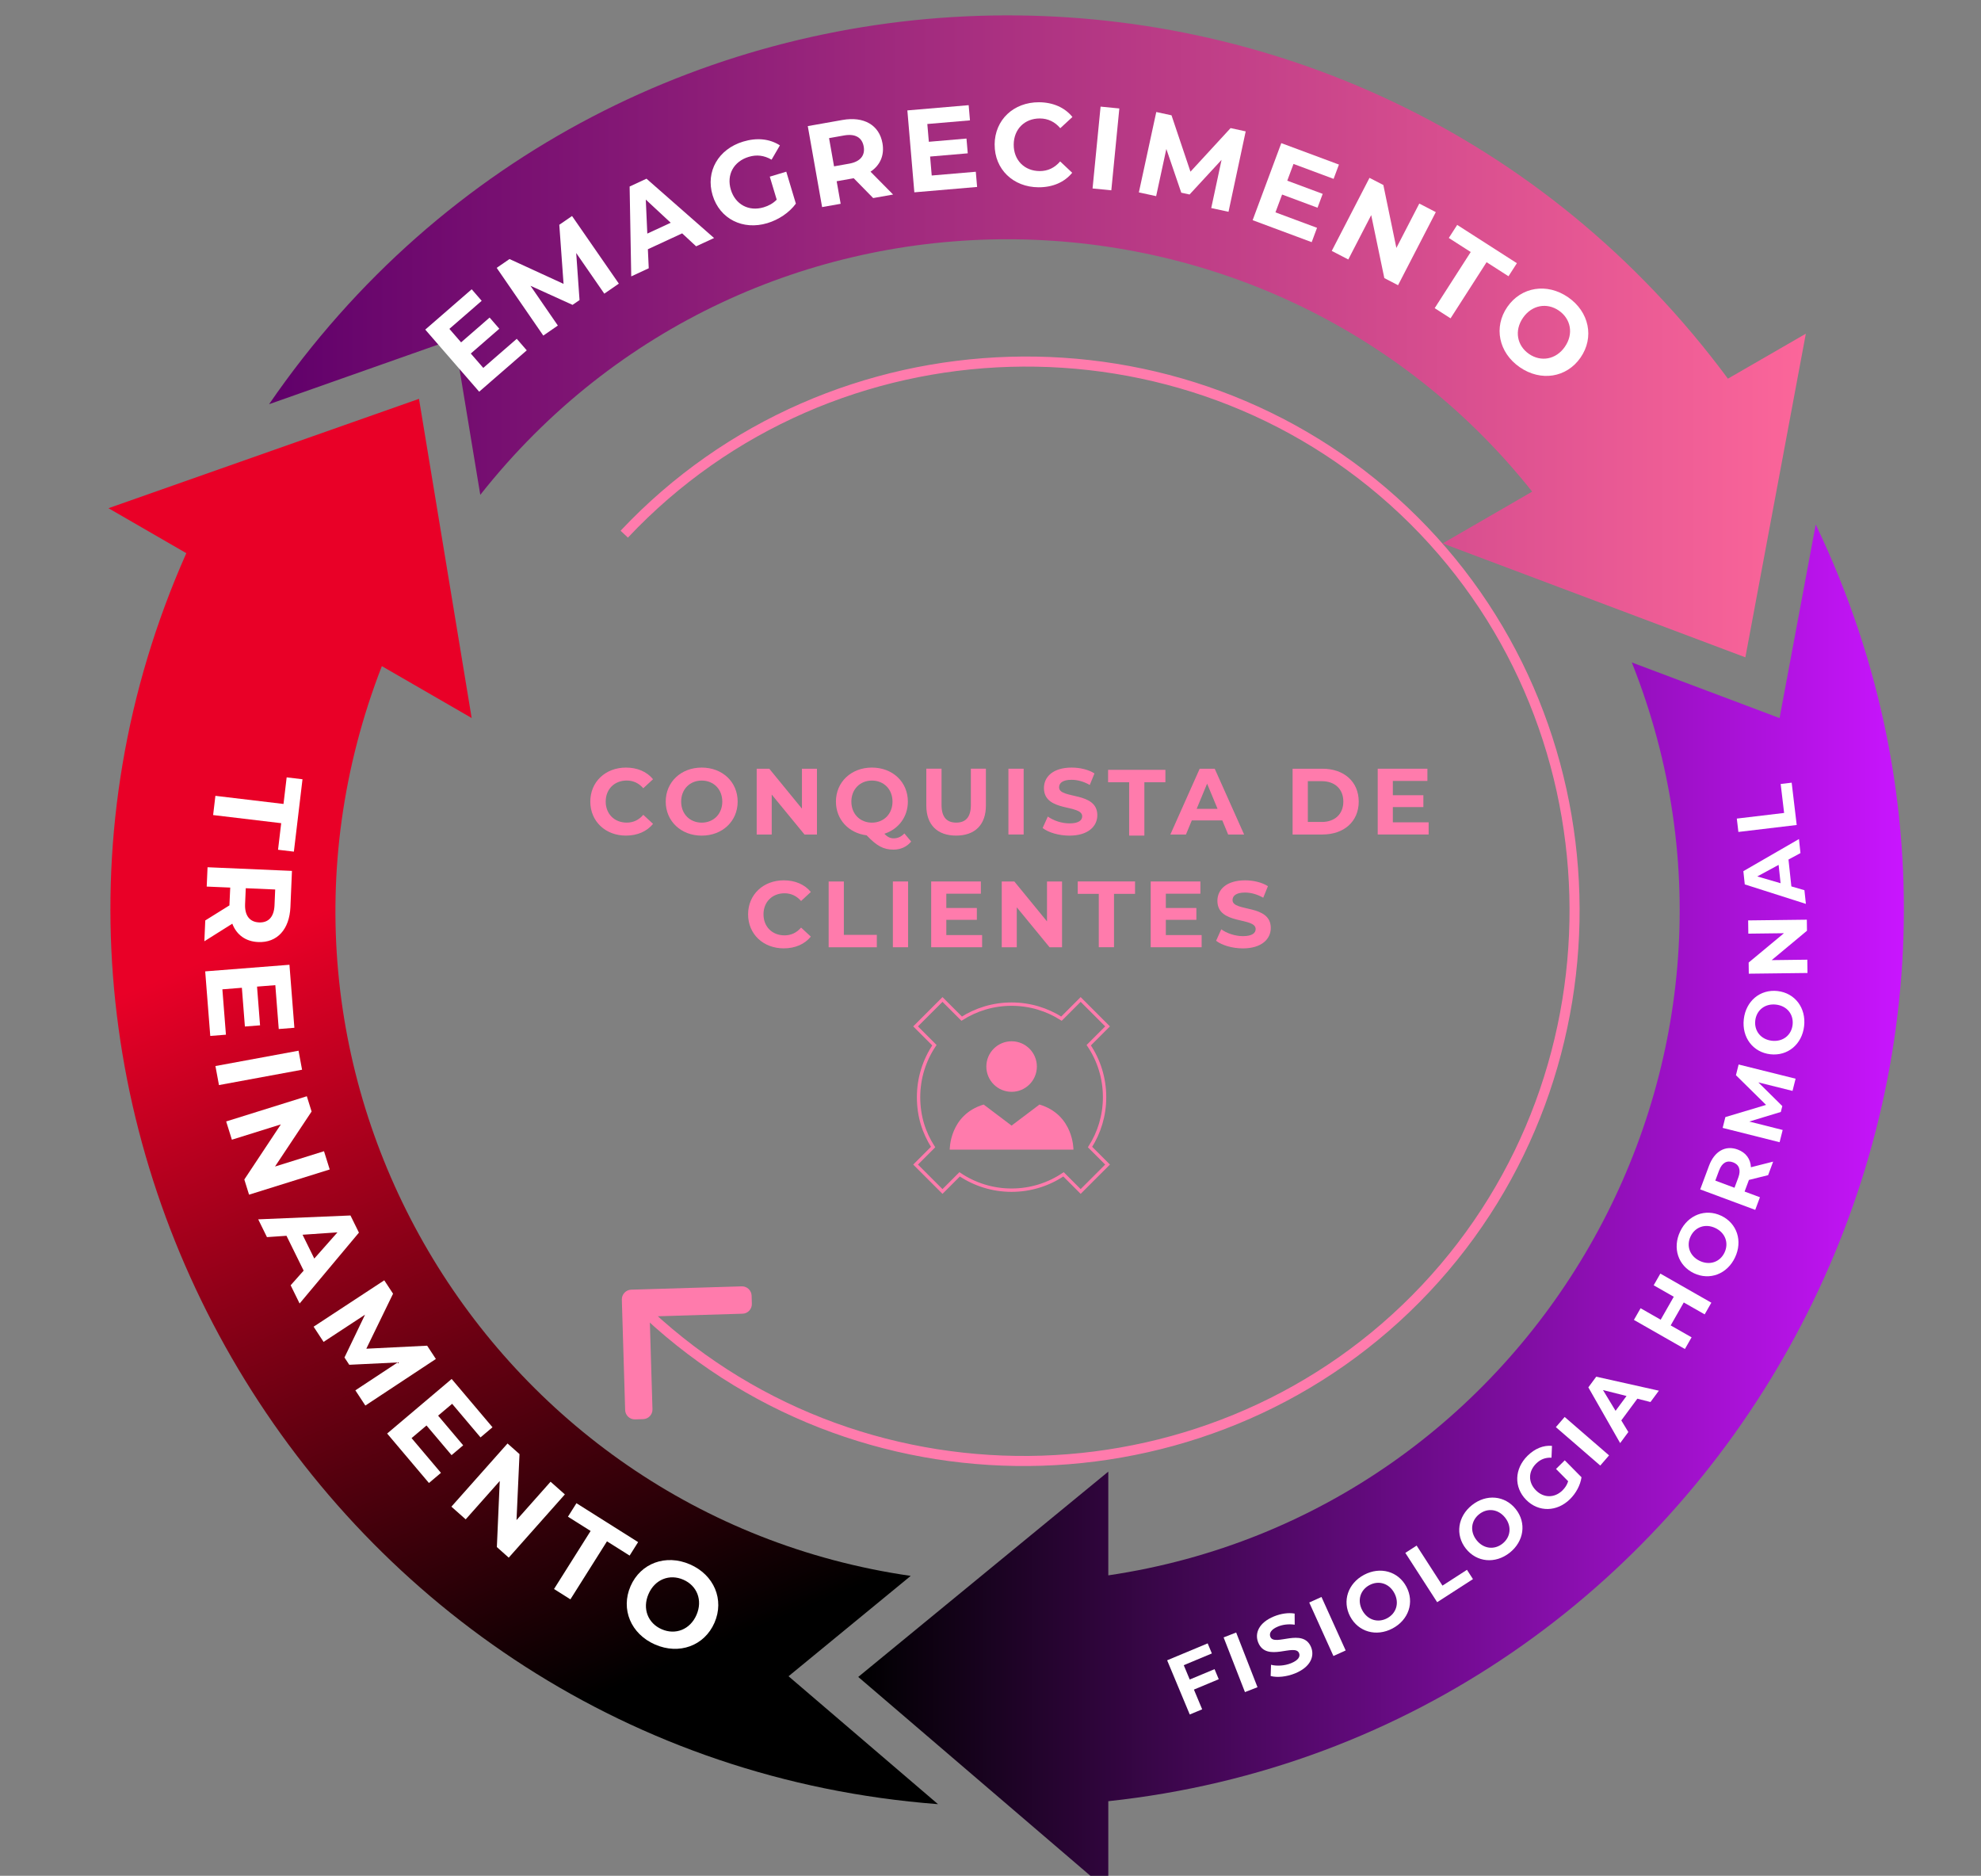<svg xmlns="http://www.w3.org/2000/svg" xmlns:xlink="http://www.w3.org/1999/xlink" id="Camada_2" data-name="Camada 2" viewBox="0 0 590.44 558.96"><rect x="0" y="0" width="590.44" height="558.96" fill="#808080" stroke="none"/><defs><style>      .cls-1 {        fill: url(#linear-gradient-2);      }      .cls-2 {        fill: #fff;      }      .cls-3 {        fill: url(#linear-gradient-3);      }      .cls-4 {        isolation: isolate;      }      .cls-5 {        stroke-width: 3px;      }      .cls-5, .cls-6 {        fill: none;        stroke: #ff7bac;        stroke-miterlimit: 10;      }      .cls-7 {        fill: #ff7bac;      }      .cls-8 {        fill: url(#linear-gradient);      }    </style><linearGradient id="linear-gradient" x1="255.8" y1="200.09" x2="567.45" y2="200.09" gradientTransform="translate(0 560) scale(1 -1)" gradientUnits="userSpaceOnUse"><stop offset="0" stop-color="#000"></stop><stop offset="1" stop-color="#c915ff"></stop></linearGradient><linearGradient id="linear-gradient-2" x1="80.2" y1="459.77" x2="538.23" y2="459.77" gradientTransform="translate(0 560) scale(1 -1)" gradientUnits="userSpaceOnUse"><stop offset="0" stop-color="#60006a"></stop><stop offset="1" stop-color="#fc669a"></stop></linearGradient><linearGradient id="linear-gradient-3" x1="194.48" y1="61.81" x2="99.38" y2="290.03" gradientTransform="translate(0 560) scale(1 -1)" gradientUnits="userSpaceOnUse"><stop offset="0" stop-color="#000"></stop><stop offset="1" stop-color="#e90027"></stop></linearGradient></defs><path class="cls-8" d="M541.18,156.3c79.52,165.9-30.3,361.1-210.85,380.44v26.8c-36.07-30.89-20.19-17.28-74.53-63.83,42.02-34.5,24.58-20.18,74.53-61.18v30.91c126.54-18.72,203.82-152.12,156.03-272.04,35.98,13.54,27.67,10.41,44.04,16.58,3.74-20.09,1.53-8.3,10.78-57.69h0Z"></path><path class="cls-1" d="M135.46,100.96c3.27,19.8,1.63,9.89,7.69,46.5,80.56-102.03,234.15-100.74,313.52-.96l-26.69,15.43c60.48,22.75,39.45,14.84,90.23,33.95,11.82-63.2,6.11-32.65,18.02-96.44l-23.22,13.4C405.48-34.99,183.84-30.43,80.2,120.45c47.28-16.68,35.98-12.7,55.26-19.49Z"></path><path class="cls-3" d="M235.03,499.5c15.54-12.78,7.71-6.35,36.41-29.9-125.92-18.18-204.87-149.5-157.63-271.1l26.77,15.46c-10.52-63.76-6.84-41.5-15.7-95.11-67.36,23.71-46.67,16.43-92.55,32.59l23.2,13.4c-73.44,165.24,40,358.69,224.04,372.78-38.13-32.64-29.02-24.85-44.55-38.12h.01Z"></path><path class="cls-2" d="M154.02,100.96l2.98,3.44-14.18,12.32-16.07-18.5,13.84-12.02,2.98,3.44-9.63,8.36,3.49,4.02,8.5-7.39,2.89,3.33-8.5,7.39,3.72,4.28,9.97-8.66Z"></path><path class="cls-2" d="M180.1,87.49l-8.36-12.09.99,14.02-2.08,1.43-12.54-5.69,8.16,11.85-4.34,2.99-13.89-20.18,3.82-2.63,16.11,7.4-1.27-17.61,3.8-2.61,13.95,20.15-4.34,2.99Z"></path><path class="cls-2" d="M203.32,69.54l-10.22,4.73.26,5.67-5.22,2.42-.48-26.78,5.03-2.33,20.14,17.68-5.35,2.47-4.16-3.86ZM199.91,66.38l-7.43-6.9.45,10.13,6.98-3.23Z"></path><path class="cls-2" d="M229.44,52.64l4.91-1.48,2.86,9.52c-1.97,2.71-5.17,4.81-8.49,5.81-7.3,2.2-14.2-1.25-16.33-8.32-2.13-7.07,1.72-13.75,9.12-15.98,4.08-1.23,7.89-.84,10.94,1.13l-2.48,4.26c-2.24-1.3-4.45-1.55-6.8-.84-4.51,1.36-6.68,5.34-5.34,9.79,1.32,4.39,5.35,6.58,9.79,5.24,1.46-.44,2.74-1.12,3.88-2.27l-2.07-6.87Z"></path><path class="cls-2" d="M260.25,59.02l-5.8-5.91-.27.05-4.81.85,1.19,6.72-5.53.98-4.27-24.13,10.34-1.83c6.38-1.13,10.96,1.51,11.92,6.92.64,3.62-.7,6.59-3.56,8.49l6.73,6.81-5.94,1.05ZM251.6,40.36l-4.5.8,1.49,8.41,4.5-.8c3.38-.6,4.8-2.49,4.34-5.1-.47-2.65-2.45-3.9-5.83-3.31Z"></path><path class="cls-2" d="M290.84,51.18l.39,4.53-18.71,1.6-2.08-24.41,18.27-1.56.39,4.53-12.71,1.08.45,5.3,11.22-.96.38,4.4-11.22.96.48,5.65,13.15-1.12Z"></path><path class="cls-2" d="M296.45,43.08c.04-7.39,5.67-12.64,13.23-12.61,4.19.02,7.69,1.58,9.96,4.39l-3.62,3.34c-1.62-1.9-3.66-2.89-6.08-2.9-4.54-.02-7.78,3.18-7.8,7.8-.02,4.62,3.19,7.86,7.73,7.88,2.43.01,4.47-.96,6.11-2.88l3.59,3.38c-2.3,2.82-5.81,4.35-10.04,4.33-7.52-.04-13.11-5.35-13.07-12.73Z"></path><path class="cls-2" d="M328.03,31.77l5.59.55-2.39,24.39-5.59-.55,2.39-24.39Z"></path><path class="cls-2" d="M361.01,62.01l3.08-14.38-9.54,10.33-2.47-.54-4.45-13.03-3.04,14.06-5.15-1.12,5.19-23.95,4.54.98,5.65,16.8,11.96-12.99,4.5.98-5.12,23.96-5.15-1.11Z"></path><path class="cls-2" d="M392.54,67.9l-1.59,4.26-17.6-6.55,8.54-22.96,17.18,6.39-1.59,4.26-11.95-4.45-1.86,4.99,10.56,3.93-1.54,4.13-10.56-3.93-1.98,5.31,12.37,4.6Z"></path><path class="cls-2" d="M427.94,63.22l-11.25,21.77-4.09-2.12-3.91-18.77-6.83,13.22-4.93-2.55,11.25-21.77,4.13,2.13,3.88,18.75,6.83-13.22,4.93,2.55Z"></path><path class="cls-2" d="M438.35,75.1l-6.53-4.19,2.5-3.89,17.79,11.41-2.5,3.89-6.53-4.19-10.74,16.73-4.73-3.03,10.74-16.73Z"></path><path class="cls-2" d="M449.26,91.46c4.14-5.99,11.82-7.23,18.12-2.88,6.27,4.33,7.87,11.95,3.71,17.97s-11.85,7.21-18.12,2.88c-6.3-4.35-7.85-11.98-3.71-17.97ZM466.42,103.32c2.65-3.83,1.78-8.3-1.79-10.76-3.56-2.46-8.05-1.69-10.7,2.14-2.65,3.83-1.78,8.3,1.79,10.77,3.56,2.46,8.05,1.69,10.7-2.14Z"></path><path class="cls-2" d="M84.5,239.57l.94-7.92,4.72.56-2.57,21.57-4.72-.56.94-7.92-20.29-2.42.68-5.73,20.29,2.42Z"></path><path class="cls-2" d="M61.17,274.29l7.22-4.5v-.28s.23-5.02.23-5.02l-7.01-.3.25-5.76,25.16,1.09-.46,10.78c-.29,6.65-3.95,10.67-9.6,10.42-3.77-.16-6.46-2.17-7.72-5.47l-8.33,5.24.27-6.19ZM81.82,269.76l.2-4.7-8.77-.38-.2,4.7c-.15,3.52,1.42,5.37,4.16,5.49,2.77.12,4.46-1.59,4.61-5.11Z"></path><path class="cls-2" d="M67.33,308.33l-4.66.37-1.51-19.24,25.11-1.97,1.47,18.78-4.66.37-1.02-13.07-5.45.43.9,11.54-4.52.35-.9-11.54-5.81.46,1.06,13.53Z"></path><path class="cls-2" d="M88.98,313.1l1.05,5.67-24.77,4.57-1.05-5.67,24.77-4.57Z"></path><path class="cls-2" d="M98.27,348.49l-24.04,7.51-1.41-4.52,10.89-16.42-14.6,4.56-1.7-5.44,24.04-7.51,1.42,4.55-10.9,16.39,14.6-4.56,1.7,5.44Z"></path><path class="cls-2" d="M90.5,378.63l-5.11-10.38-5.82.4-2.61-5.3,27.5-1.15,2.52,5.11-17.68,21.12-2.67-5.43,3.87-4.36ZM93.67,375.04l6.91-7.81-10.4.71,3.49,7.09Z"></path><path class="cls-2" d="M105.91,414.31l12.62-8.32-14.43.7-1.43-2.17,6.13-12.76-12.36,8.11-2.97-4.53,21.06-13.82,2.62,3.99-7.97,16.39,18.13-.9,2.6,3.96-21.02,13.88-2.97-4.53Z"></path><path class="cls-2" d="M131.42,438.9l-3.57,3.02-12.46-14.74,19.23-16.26,12.17,14.39-3.57,3.02-8.46-10.01-4.18,3.53,7.47,8.84-3.46,2.93-7.47-8.84-4.45,3.76,8.76,10.36Z"></path><path class="cls-2" d="M168.35,445.33l-16.72,18.83-3.54-3.15.86-19.69-10.15,11.43-4.26-3.78,16.73-18.83,3.57,3.17-.89,19.66,10.15-11.43,4.26,3.78Z"></path><path class="cls-2" d="M176.03,456.21l-6.75-4.25,2.53-4.02,18.38,11.59-2.53,4.02-6.75-4.25-10.9,17.29-4.88-3.08,10.9-17.29Z"></path><path class="cls-2" d="M187.94,472.66c2.99-6.86,10.49-9.63,17.71-6.49,7.18,3.13,10.3,10.5,7.3,17.39-3.01,6.89-10.53,9.62-17.71,6.49-7.21-3.15-10.29-10.53-7.3-17.39ZM207.59,481.23c1.91-4.39.15-8.73-3.93-10.5-4.08-1.78-8.46-.12-10.37,4.27s-.15,8.73,3.93,10.5c4.08,1.78,8.46.12,10.37-4.27Z"></path><path class="cls-2" d="M352.82,496.21l1.78,4.27,7.4-3.09,1.25,3-7.4,3.09,2.46,5.88-3.7,1.54-6.74-16.15,12.08-5.04,1.25,3-8.38,3.5Z"></path><path class="cls-2" d="M364.7,487.93l3.74-1.46,6.36,16.3-3.74,1.46-6.36-16.3Z"></path><path class="cls-2" d="M378.72,499.43l.11-3.34c1.76.44,4.06.31,5.98-.47,2.2-.9,2.79-2,2.38-3-1.24-3.03-9.71,2.86-12.17-3.15-1.12-2.75.14-5.94,4.7-7.8,2.02-.82,4.28-1.18,6.15-.84l.02,3.31c-1.84-.25-3.54-.04-4.96.54-2.2.9-2.71,2.08-2.29,3.1,1.22,2.98,9.7-2.88,12.13,3.06,1.11,2.71-.17,5.93-4.75,7.8-2.54,1.04-5.42,1.32-7.3.79Z"></path><path class="cls-2" d="M390.22,477.53l3.65-1.65,7.21,15.94-3.65,1.65-7.21-15.94Z"></path><path class="cls-2" d="M402.42,481.7c-2.43-4.6-.67-9.87,4.16-12.43,4.82-2.54,10.17-1.04,12.61,3.58,2.44,4.62.65,9.88-4.16,12.42-4.84,2.55-10.18,1.02-12.61-3.58ZM415.6,474.75c-1.55-2.94-4.67-3.87-7.41-2.42s-3.73,4.54-2.18,7.48c1.55,2.94,4.67,3.87,7.41,2.42s3.73-4.54,2.18-7.48Z"></path><path class="cls-2" d="M418.86,462.74l3.37-2.17,7.7,11.93,7.3-4.71,1.79,2.77-10.67,6.88-9.49-14.7Z"></path><path class="cls-2" d="M436.91,461.48c-3.22-4.08-2.46-9.58,1.83-12.98,4.27-3.38,9.81-2.88,13.05,1.22,3.24,4.1,2.44,9.6-1.83,12.98-4.29,3.39-9.82,2.86-13.05-1.22ZM448.6,452.24c-2.06-2.61-5.3-2.95-7.72-1.03-2.43,1.92-2.84,5.14-.78,7.75,2.06,2.61,5.3,2.95,7.72,1.03,2.43-1.92,2.84-5.15.78-7.75Z"></path><path class="cls-2" d="M463.77,437.74l2.61-2.58,4.99,5.05c-.34,2.37-1.66,4.77-3.42,6.51-3.87,3.83-9.38,3.96-13.08.21s-3.51-9.25.42-13.13c2.17-2.14,4.7-3.17,7.28-2.95l-.14,3.52c-1.85-.07-3.32.51-4.57,1.75-2.39,2.37-2.43,5.6-.09,7.97,2.3,2.33,5.57,2.36,7.93.03.77-.77,1.36-1.62,1.69-2.73l-3.6-3.64Z"></path><path class="cls-2" d="M463.73,425.27l2.62-3.03,13.23,11.45-2.62,3.03-13.23-11.45Z"></path><path class="cls-2" d="M488.01,416.8l-4.78,6.47,2.1,3.46-2.44,3.3-9.48-16.61,2.35-3.18,18.67,4.17-2.5,3.38-3.93-1ZM484.79,415.99l-7.02-1.77,3.75,6.19,3.27-4.42Z"></path><g class="cls-4"><path class="cls-2" d="M494.87,379.52l15.2,8.67-1.99,3.48-6.23-3.55-3.9,6.84,6.23,3.55-1.99,3.48-15.2-8.67,1.99-3.48,5.99,3.42,3.9-6.84-5.99-3.42,1.99-3.48Z"></path></g><g class="cls-4"><path class="cls-2" d="M504.88,379.41c-4.7-2.23-6.46-7.5-4.11-12.44,2.33-4.92,7.52-6.92,12.24-4.69,4.72,2.24,6.45,7.52,4.11,12.44-2.34,4.94-7.54,6.91-12.24,4.69ZM511.26,365.94c-3-1.42-6.06-.3-7.38,2.5-1.33,2.8-.27,5.87,2.74,7.3,3,1.42,6.06.3,7.38-2.5s.27-5.87-2.74-7.3Z"></path></g><g class="cls-4"><path class="cls-2" d="M527,350.18l-5.73,1.43-.07.19-1.22,3.27,4.57,1.7-1.4,3.76-16.4-6.1,2.62-7.03c1.61-4.34,4.9-6.21,8.57-4.84,2.46.92,3.81,2.82,3.93,5.27l6.62-1.68-1.5,4.04ZM512.39,348.75l-1.14,3.06,5.72,2.13,1.14-3.06c.85-2.3.21-3.86-1.57-4.52-1.8-.67-3.29.1-4.14,2.39Z"></path></g><g class="cls-4"><path class="cls-2" d="M534.27,325.08l-10.19-2.54,7.14,7.06-.44,1.75-9.41,2.86,9.96,2.51-.92,3.65-16.97-4.27.81-3.22,12.13-3.63-8.98-8.85.8-3.19,16.98,4.23-.92,3.65Z"></path></g><g class="cls-4"><path class="cls-2" d="M527.65,314.16c-5.17-.59-8.53-5.01-7.91-10.45.62-5.41,4.88-8.98,10.07-8.39,5.19.59,8.53,5.04,7.91,10.45-.62,5.43-4.9,8.98-10.07,8.39ZM529.34,299.36c-3.3-.38-5.83,1.68-6.18,4.75s1.64,5.64,4.95,6.02c3.3.38,5.83-1.67,6.18-4.75s-1.64-5.64-4.95-6.02Z"></path></g><g class="cls-4"><path class="cls-2" d="M521.03,274.27l17.5-.21.04,3.29-10.52,8.76,10.62-.13.05,3.96-17.49.21-.04-3.32,10.52-8.74-10.62.13-.05-3.96Z"></path></g><g class="cls-4"><path class="cls-2" d="M533.06,256.14l.86,8,3.89,1.13.44,4.08-18.22-5.81-.42-3.94,16.57-9.57.45,4.18-3.56,1.92ZM530.13,257.72l-6.37,3.45,6.95,2.02-.59-5.46Z"></path></g><g class="cls-4"><path class="cls-2" d="M518.13,247.91l-.47-3.98,14.1-1.68-1.03-8.63,3.28-.39,1.5,12.61-17.37,2.07Z"></path></g><g class="cls-4"><path class="cls-7" d="M175.94,238.87c0-5.91,4.54-10.14,10.64-10.14,3.39,0,6.22,1.23,8.06,3.47l-2.91,2.69c-1.32-1.51-2.97-2.3-4.93-2.3-3.67,0-6.27,2.58-6.27,6.27s2.6,6.27,6.27,6.27c1.96,0,3.61-.78,4.93-2.32l2.91,2.69c-1.85,2.27-4.68,3.5-8.09,3.5-6.08,0-10.61-4.23-10.61-10.14Z"></path></g><path class="cls-7" d="M198.42,238.87c0-5.82,4.54-10.14,10.72-10.14s10.72,4.28,10.72,10.14-4.56,10.14-10.72,10.14-10.72-4.31-10.72-10.14ZM215.28,238.87c0-3.72-2.63-6.27-6.13-6.27s-6.13,2.55-6.13,6.27,2.63,6.27,6.13,6.27,6.13-2.55,6.13-6.27Z"></path><path class="cls-7" d="M243.5,229.07v19.6h-3.72l-9.77-11.9v11.9h-4.48v-19.6h3.75l9.74,11.9v-11.9h4.48Z"></path><path class="cls-7" d="M271.58,250.77c-1.29,1.57-3.14,2.41-5.29,2.41-2.91,0-4.96-1.06-7.98-4.26-5.38-.67-9.16-4.73-9.16-10.05,0-5.82,4.54-10.14,10.72-10.14s10.72,4.28,10.72,10.14c0,4.59-2.83,8.23-7,9.58.95,1.01,1.79,1.37,2.77,1.37,1.2,0,2.27-.48,3.19-1.46l2.02,2.41ZM259.88,245.14c3.5,0,6.13-2.55,6.13-6.27s-2.63-6.27-6.13-6.27-6.13,2.55-6.13,6.27,2.63,6.27,6.13,6.27Z"></path><path class="cls-7" d="M276.09,240.04v-10.98h4.54v10.81c0,3.72,1.62,5.26,4.37,5.26s4.37-1.54,4.37-5.26v-10.81h4.48v10.98c0,5.77-3.3,8.96-8.88,8.96s-8.88-3.19-8.88-8.96Z"></path><path class="cls-7" d="M300.56,229.07h4.54v19.6h-4.54v-19.6Z"></path><g class="cls-4"><path class="cls-7" d="M310.76,246.74l1.54-3.42c1.65,1.2,4.12,2.04,6.47,2.04,2.69,0,3.78-.9,3.78-2.1,0-3.67-11.4-1.15-11.4-8.43,0-3.33,2.69-6.1,8.26-6.1,2.46,0,4.98.59,6.8,1.74l-1.4,3.44c-1.82-1.04-3.7-1.54-5.43-1.54-2.69,0-3.72,1.01-3.72,2.24,0,3.61,11.4,1.12,11.4,8.32,0,3.28-2.72,6.08-8.32,6.08-3.11,0-6.24-.92-7.98-2.27Z"></path></g><g class="cls-4"><path class="cls-7" d="M336.54,233.1h-6.27v-3.7h17.08v3.7h-6.27v15.9h-4.54v-15.9Z"></path></g><g class="cls-4"><path class="cls-7" d="M364.32,244.47h-9.1l-1.74,4.2h-4.65l8.74-19.6h4.48l8.76,19.6h-4.76l-1.74-4.2ZM362.89,241.02l-3.11-7.5-3.11,7.5h6.22Z"></path><path class="cls-7" d="M385.26,229.07h8.9c6.41,0,10.81,3.86,10.81,9.8s-4.4,9.8-10.81,9.8h-8.9v-19.6ZM393.94,244.94c3.89,0,6.44-2.32,6.44-6.08s-2.55-6.08-6.44-6.08h-4.14v12.15h4.14Z"></path><path class="cls-7" d="M425.81,245.03v3.64h-15.18v-19.6h14.81v3.64h-10.3v4.26h9.1v3.53h-9.1v4.54h10.67Z"></path></g><g class="cls-4"><path class="cls-7" d="M222.97,272.47c0-5.91,4.54-10.14,10.64-10.14,3.39,0,6.22,1.23,8.06,3.47l-2.91,2.69c-1.32-1.51-2.97-2.3-4.93-2.3-3.67,0-6.27,2.58-6.27,6.27s2.6,6.27,6.27,6.27c1.96,0,3.61-.78,4.93-2.32l2.91,2.69c-1.85,2.27-4.68,3.5-8.09,3.5-6.08,0-10.61-4.23-10.61-10.14Z"></path><path class="cls-7" d="M246.97,262.67h4.54v15.9h9.83v3.7h-14.36v-19.6Z"></path><path class="cls-7" d="M266.12,262.67h4.54v19.6h-4.54v-19.6Z"></path><path class="cls-7" d="M292.72,278.63v3.64h-15.18v-19.6h14.81v3.64h-10.3v4.26h9.1v3.53h-9.1v4.54h10.67Z"></path><path class="cls-7" d="M316.54,262.67v19.6h-3.72l-9.77-11.9v11.9h-4.48v-19.6h3.75l9.74,11.9v-11.9h4.48Z"></path><path class="cls-7" d="M327.49,266.36h-6.27v-3.7h17.08v3.7h-6.27v15.9h-4.54v-15.9Z"></path><path class="cls-7" d="M358.15,278.63v3.64h-15.18v-19.6h14.81v3.64h-10.3v4.26h9.1v3.53h-9.1v4.54h10.67Z"></path><path class="cls-7" d="M362.46,280.34l1.54-3.42c1.65,1.2,4.12,2.04,6.47,2.04,2.69,0,3.78-.9,3.78-2.1,0-3.67-11.4-1.15-11.4-8.43,0-3.33,2.69-6.1,8.26-6.1,2.46,0,4.98.59,6.8,1.74l-1.4,3.44c-1.82-1.04-3.7-1.54-5.43-1.54-2.69,0-3.72,1.01-3.72,2.24,0,3.61,11.4,1.12,11.4,8.32,0,3.28-2.72,6.08-8.32,6.08-3.11,0-6.24-.92-7.98-2.27Z"></path></g><path class="cls-6" d="M329.22,326.94c0-5.73-1.74-11.06-4.72-15.48l5.61-5.61-8.02-8.02-5.72,5.72c-4.3-2.74-9.39-4.33-14.87-4.33s-10.57,1.59-14.87,4.33l-5.72-5.72-8.02,8.02,5.61,5.61c-2.98,4.42-4.72,9.75-4.72,15.48s1.59,10.57,4.33,14.87l-5.22,5.22,8.02,8.02,5.11-5.11c4.42,2.98,9.75,4.72,15.48,4.72s11.06-1.74,15.48-4.72l5.11,5.11,8.02-8.02-5.22-5.22c2.74-4.3,4.33-9.39,4.33-14.87h0Z"></path><g><path class="cls-7" d="M301.51,342.58h-18.44s-.13-10.37,10.11-13.44l8.32,6.28,8.32-6.28c10.24,3.07,10.12,13.44,10.12,13.44h-18.44.01Z"></path><path class="cls-7" d="M301.51,310.29c4.15,0,7.53,3.37,7.53,7.53s-3.37,7.53-7.53,7.53-7.53-3.37-7.53-7.53,3.37-7.53,7.53-7.53h0Z"></path></g><path class="cls-7" d="M193.66,392.3l27.66-.83c.76-.02,1.47-.34,1.99-.9s.8-1.28.78-2.05l-.07-2.42c-.02-.76-.34-1.47-.9-2s-1.28-.8-2.05-.78l-32.94.99c-.76.02-1.47.35-2,.91s-.81,1.29-.79,2.05l.99,32.91c.02.76.34,1.47.9,2s1.28.8,2.05.78l2.42-.07c1.58-.05,2.82-1.37,2.77-2.95l-.83-27.63h.02Z"></path><path class="cls-5" d="M186.06,159.18c61.92-65.8,166.93-68.84,232.35-7,65.37,61.79,68.03,166.47,6.47,231.84-61.55,65.36-165.99,68.81-231.81,7.51"></path></svg>